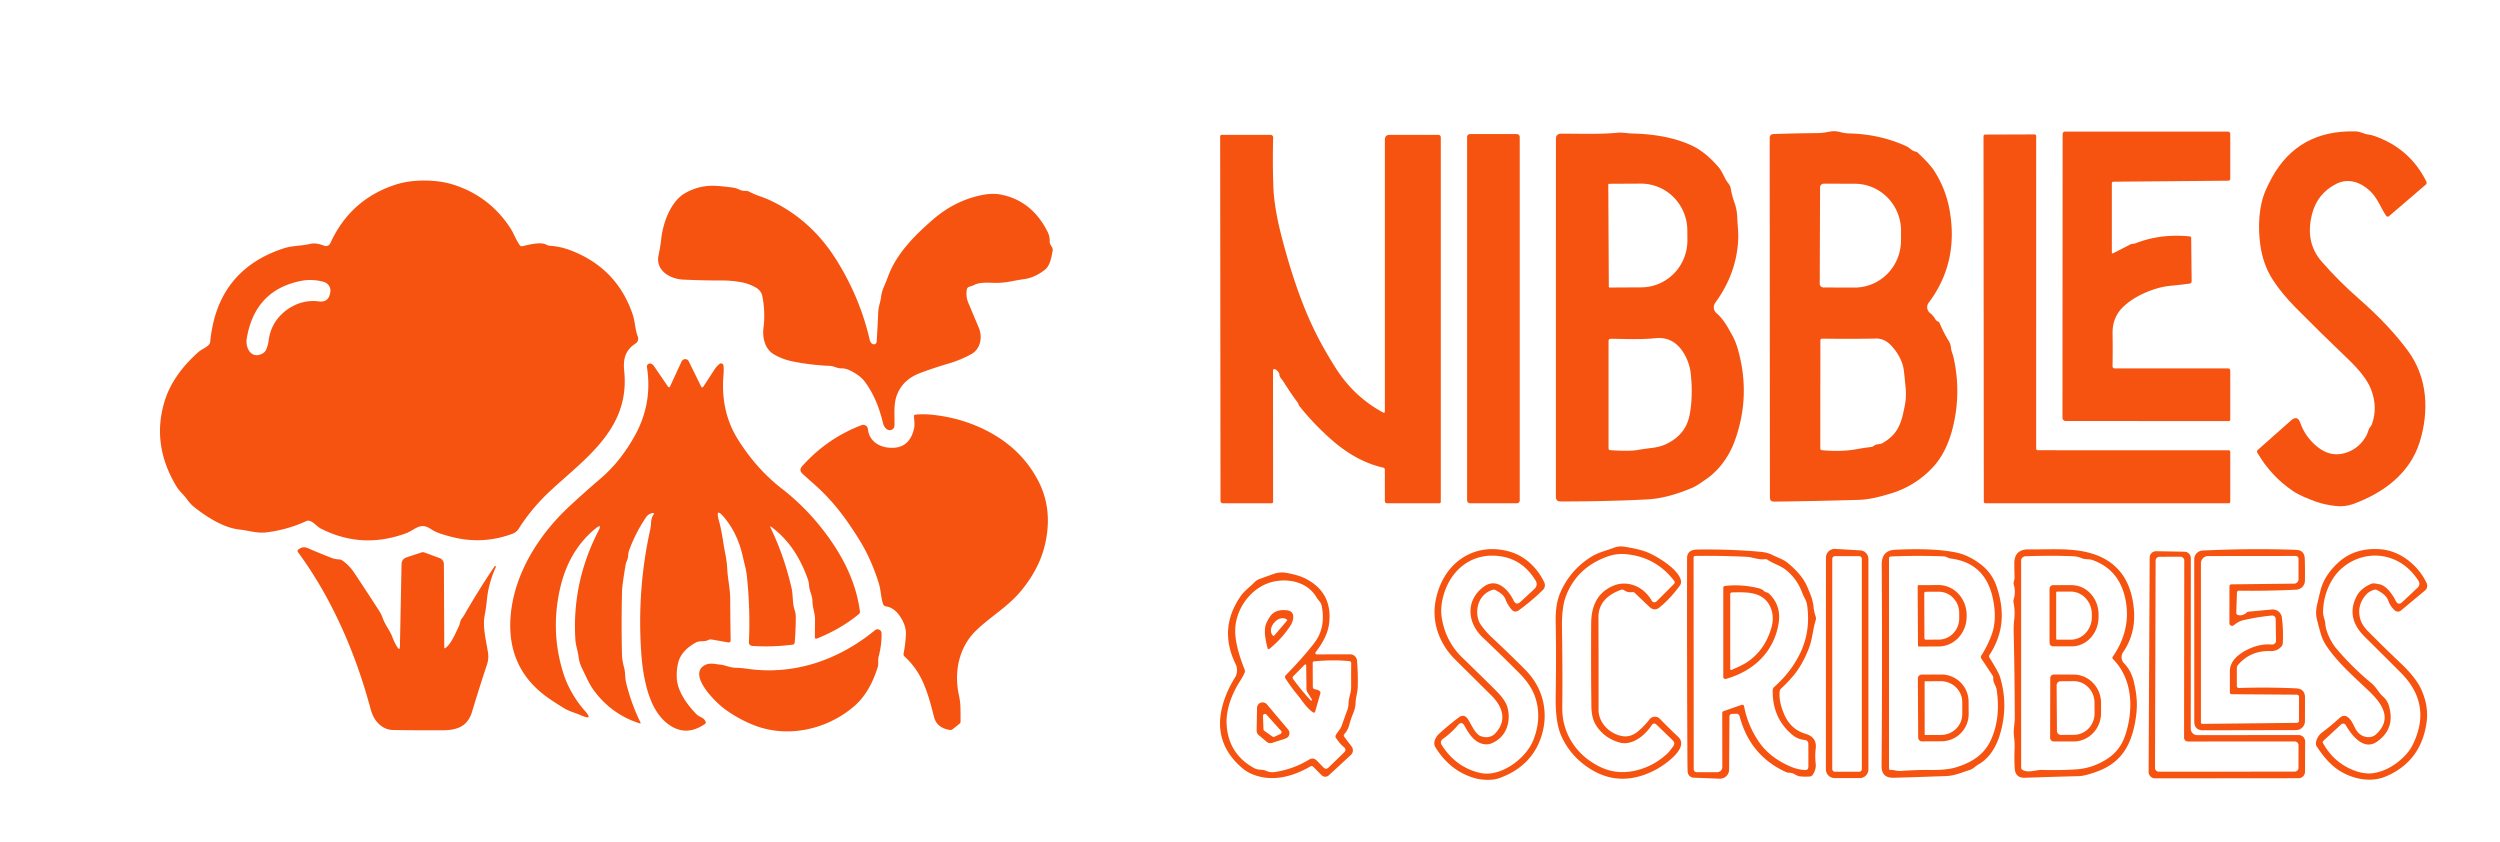 <?xml version="1.0" encoding="UTF-8" standalone="no"?>
<!DOCTYPE svg PUBLIC "-//W3C//DTD SVG 1.1//EN" "http://www.w3.org/Graphics/SVG/1.1/DTD/svg11.dtd">
<svg xmlns="http://www.w3.org/2000/svg" version="1.1" viewBox="0.00 0.00 760.00 256.00">
<path fill="#f5530f" d="
  M 589.04 97.70
  L 589.31 97.83
  Q 589.51 97.92 589.60 98.13
  Q 590.81 101.05 592.36 103.56
  Q 593.00 104.58 593.10 105.72
  C 593.20 106.86 593.67 107.67 593.90 108.75
  Q 596.14 118.89 593.90 128.94
  Q 592.04 137.28 587.57 142.07
  Q 582.18 147.85 574.54 150.10
  C 571.48 151.00 568.32 151.86 565.16 151.95
  Q 552.19 152.34 539.32 152.49
  Q 538.05 152.50 538.05 151.23
  L 537.99 42.00
  Q 537.99 40.79 539.20 40.75
  Q 546.14 40.51 552.34 40.47
  Q 554.14 40.45 556.04 40.05
  Q 557.75 39.69 559.41 40.15
  Q 560.80 40.53 562.25 40.57
  Q 571.49 40.78 579.59 44.48
  C 580.57 44.93 581.22 45.89 582.20 46.05
  Q 582.73 46.14 583.12 46.52
  C 584.92 48.32 586.71 49.92 588.08 52.07
  Q 591.53 57.45 592.67 63.84
  Q 595.53 79.78 586.31 92.05
  A 2.23 2.23 0.0 0 0 586.74 95.16
  Q 587.70 95.90 588.31 97.00
  Q 588.57 97.47 589.04 97.70
  Z
  M 553.30 56.97
  L 553.20 86.25
  A 1.14 1.14 0.0 0 0 554.33 87.39
  L 563.77 87.42
  A 14.30 14.08 -89.8 0 0 577.90 73.17
  L 577.92 70.21
  A 14.30 14.08 -89.8 0 0 563.89 55.86
  L 554.45 55.83
  A 1.14 1.14 0.0 0 0 553.30 56.97
  Z
  M 564.62 136.52
  Q 566.81 136.12 568.81 135.89
  Q 569.26 135.84 569.61 135.56
  C 570.53 134.82 571.38 135.23 572.32 134.69
  C 577.27 131.80 578.06 128.31 579.06 123.30
  Q 579.56 120.79 579.33 118.16
  Q 579.09 115.48 578.81 112.93
  Q 578.39 109.03 575.30 105.45
  Q 573.07 102.86 570.29 102.92
  Q 562.75 103.07 554.05 102.95
  Q 553.39 102.94 553.39 103.60
  L 553.37 136.28
  Q 553.37 136.82 553.91 136.87
  Q 559.83 137.41 564.62 136.52
  Z"
/>
<path fill="#f5530f" d="
  M 642.93 112.00
  L 677.25 112.00
  Q 678.00 112.00 678.00 112.75
  L 678.00 127.50
  Q 678.00 128.00 677.50 128.00
  L 627.99 127.99
  A 1.00 1.00 0.0 0 1 626.99 126.99
  L 627.04 40.73
  A 0.73 0.73 0.0 0 1 627.77 40.00
  L 677.25 40.00
  A 0.75 0.75 0.0 0 1 678.00 40.75
  L 678.00 54.34
  A 0.59 0.59 0.0 0 1 677.41 54.93
  L 642.50 55.24
  Q 642.00 55.24 642.00 55.75
  L 642.00 76.79
  A 0.25 0.25 0.0 0 0 642.36 77.01
  L 647.48 74.38
  Q 647.89 74.16 648.35 74.13
  Q 648.90 74.09 649.43 73.88
  Q 656.86 71.01 665.63 71.86
  Q 666.11 71.90 666.12 72.38
  L 666.26 85.41
  Q 666.27 86.14 665.55 86.23
  Q 662.80 86.59 659.99 86.86
  Q 657.24 87.13 654.64 88.02
  Q 648.76 90.02 645.23 93.51
  Q 643.44 95.29 642.69 97.75
  Q 642.18 99.43 642.22 101.47
  Q 642.30 106.51 642.21 111.26
  Q 642.19 112.00 642.93 112.00
  Z"
/>
<path fill="#f5530f" d="
  M 720.81 118.39
  Q 719.25 114.36 713.83 109.18
  Q 704.76 100.51 697.80 93.44
  Q 693.60 89.17 690.98 85.13
  Q 687.96 80.47 687.13 74.46
  C 686.38 68.98 686.62 62.62 688.84 57.68
  Q 689.70 55.75 690.64 54.04
  Q 698.65 39.43 716.17 39.95
  C 717.71 40.00 718.60 40.75 720.01 40.91
  Q 720.81 41.00 721.65 41.29
  Q 732.55 45.01 737.61 55.19
  Q 737.88 55.74 737.42 56.14
  L 726.32 65.66
  Q 725.74 66.16 725.32 65.51
  C 723.69 63.02 722.78 60.29 720.60 58.17
  C 717.78 55.44 713.95 54.00 710.21 55.90
  Q 704.47 58.81 702.86 65.08
  Q 700.67 73.61 705.75 79.47
  Q 710.90 85.41 717.15 90.87
  Q 726.29 98.86 732.06 106.72
  C 738.02 114.84 738.51 125.06 735.54 134.51
  C 732.61 143.86 724.54 149.91 715.32 153.23
  Q 712.75 154.15 709.97 153.81
  Q 706.43 153.39 704.06 152.51
  C 701.65 151.62 699.05 150.63 696.95 149.20
  Q 690.41 144.75 686.24 137.64
  Q 685.95 137.14 686.38 136.76
  L 696.47 127.82
  Q 698.42 126.09 699.28 128.54
  Q 700.80 132.84 704.44 135.81
  Q 708.43 139.07 712.96 137.71
  Q 717.20 136.43 719.43 132.34
  C 719.90 131.48 719.96 130.48 720.54 129.82
  Q 720.91 129.41 721.09 128.88
  Q 722.89 123.79 720.81 118.39
  Z"
/>
<path fill="#f5530f" d="
  M 521.46 92.01
  A 2.39 2.38 -51.9 0 0 521.85 95.24
  C 523.98 97.05 525.29 99.58 526.61 101.95
  Q 527.65 103.82 528.32 106.19
  Q 532.36 120.44 527.32 134.15
  C 525.58 138.89 522.46 143.08 518.69 145.65
  C 517.25 146.64 515.84 147.71 514.21 148.39
  Q 506.82 151.49 500.88 151.81
  Q 489.76 152.42 474.40 152.45
  Q 472.99 152.45 472.99 151.05
  L 473.00 42.27
  Q 473.00 40.62 474.65 40.63
  C 480.72 40.64 486.41 40.86 491.77 40.35
  C 493.22 40.21 494.81 40.56 496.30 40.59
  Q 507.07 40.85 514.40 44.29
  Q 518.43 46.19 522.40 50.77
  C 523.77 52.35 524.14 54.16 525.39 55.71
  Q 525.99 56.45 526.15 57.34
  Q 526.53 59.53 527.30 61.68
  Q 528.04 63.75 528.12 66.04
  C 528.19 68.25 528.51 70.39 528.42 72.62
  Q 528.00 83.03 521.46 92.01
  Z
  M 488.92 56.11
  L 489.08 87.17
  A 0.24 0.24 0.0 0 0 489.32 87.41
  L 498.94 87.36
  A 14.26 14.10 89.7 0 0 512.97 73.03
  L 512.95 70.01
  A 14.26 14.10 89.7 0 0 498.78 55.82
  L 489.16 55.87
  A 0.24 0.24 0.0 0 0 488.92 56.11
  Z
  M 514.04 114.03
  Q 513.77 111.09 512.54 108.60
  Q 509.36 102.16 503.24 102.81
  C 498.81 103.28 494.07 103.02 489.72 102.99
  Q 489.00 102.98 489.00 103.70
  L 489.00 136.26
  Q 489.00 136.82 489.56 136.86
  Q 495.31 137.23 497.70 136.82
  Q 500.10 136.41 501.90 136.21
  Q 504.56 135.91 506.38 135.06
  Q 512.02 132.43 513.41 127.10
  Q 514.16 124.20 514.27 120.05
  Q 514.35 117.36 514.04 114.03
  Z"
/>
<rect fill="#f5530f" x="446.00" y="40.76" width="16.00" height="112.24" rx="0.84"/>
<path fill="#f5530f" d="
  M 678.00 137.38
  L 678.00 152.50
  A 0.50 0.50 0.0 0 1 677.50 153.00
  L 603.58 153.00
  A 0.50 0.50 0.0 0 1 603.08 152.50
  L 602.99 41.41
  A 0.50 0.50 0.0 0 1 603.49 40.91
  L 618.50 40.86
  A 0.50 0.50 0.0 0 1 619.00 41.36
  L 618.99 136.37
  A 0.50 0.50 0.0 0 0 619.49 136.87
  L 677.50 136.88
  A 0.50 0.50 0.0 0 1 678.00 137.38
  Z"
/>
<path fill="#f5530f" d="
  M 421.00 125.03
  L 421.00 42.50
  Q 421.00 41.00 422.50 41.00
  L 437.25 41.00
  A 0.75 0.75 0.0 0 1 438.00 41.75
  L 438.00 152.50
  Q 438.00 153.00 437.50 153.00
  L 421.75 153.00
  Q 421.00 153.00 421.00 152.25
  L 420.99 142.79
  Q 420.99 142.28 420.49 142.16
  Q 412.60 140.38 405.30 134.12
  Q 399.73 129.34 395.04 123.47
  Q 394.84 123.22 394.75 122.91
  Q 394.66 122.59 394.46 122.32
  Q 392.24 119.36 390.14 115.97
  C 389.69 115.25 389.00 114.77 388.94 113.88
  A 1.32 1.29 28.4 0 0 388.76 113.30
  Q 388.36 112.59 387.68 112.28
  Q 386.99 111.97 386.99 112.72
  L 387.02 152.49
  Q 387.02 153.00 386.51 153.00
  L 371.77 153.00
  A 0.74 0.73 -0.0 0 1 371.03 152.27
  L 370.93 41.53
  Q 370.93 41.00 371.47 41.00
  L 386.26 41.00
  A 0.78 0.78 0.0 0 1 387.04 41.80
  Q 386.84 49.39 387.09 56.51
  Q 387.31 63.07 389.60 71.90
  Q 394.07 89.19 399.74 100.73
  Q 402.37 106.07 406.04 111.86
  Q 411.56 120.57 420.41 125.38
  Q 421.00 125.70 421.00 125.03
  Z"
/>
<path fill="#f5530f" d="
  M 158.86 74.83
  C 160.68 74.42 164.41 73.43 166.04 74.36
  Q 166.60 74.67 167.24 74.72
  Q 170.59 74.93 174.10 76.35
  Q 187.73 81.85 192.36 95.68
  C 193.10 97.91 193.05 100.18 193.89 102.32
  A 1.74 1.73 -27.6 0 1 193.23 104.41
  C 190.05 106.48 189.39 109.14 189.76 112.81
  C 191.51 129.95 178.64 138.81 167.65 148.89
  Q 161.75 154.29 157.68 160.74
  Q 157.00 161.81 155.77 162.27
  Q 148.43 165.01 140.76 163.91
  Q 137.83 163.49 134.13 162.30
  Q 132.31 161.72 130.82 160.73
  C 127.70 158.67 126.11 161.13 123.47 162.10
  Q 110.06 167.05 97.58 160.71
  C 96.34 160.08 95.36 158.64 94.03 158.32
  A 1.42 1.42 0.0 0 0 93.12 158.41
  Q 87.40 161.04 81.03 161.84
  C 78.18 162.20 75.71 161.30 72.86 160.99
  C 68.19 160.50 63.27 157.46 59.25 154.32
  Q 57.90 153.27 56.90 151.85
  C 55.92 150.45 54.59 149.42 53.72 147.99
  Q 45.98 135.28 50.03 122.01
  Q 52.46 114.04 60.25 107.08
  C 61.31 106.13 62.57 105.79 63.52 104.77
  Q 63.86 104.42 63.90 103.94
  Q 66.00 82.09 86.31 75.48
  C 88.93 74.63 91.57 74.80 94.21 74.16
  C 95.76 73.79 97.15 74.17 98.61 74.71
  A 1.42 1.41 -67.4 0 0 100.40 73.97
  Q 106.51 60.55 120.37 56.10
  Q 124.22 54.86 129.16 54.89
  Q 134.25 54.91 138.48 56.35
  Q 148.89 59.90 155.01 69.13
  C 156.17 70.88 156.78 72.80 157.97 74.49
  Q 158.30 74.96 158.86 74.83
  Z
  M 81.67 103.53
  Q 82.17 99.54 84.61 96.62
  C 87.58 93.05 92.24 90.99 96.90 91.63
  Q 100.00 92.05 100.43 88.71
  A 2.75 2.75 0.0 0 0 98.52 85.73
  C 96.37 85.07 93.78 84.94 91.58 85.38
  Q 77.43 88.17 75.00 102.99
  C 74.56 105.67 76.31 109.20 79.63 107.57
  Q 80.61 107.09 80.99 106.10
  Q 81.52 104.73 81.67 103.53
  Z"
/>
<path fill="#f5530f" d="
  M 265.17 104.53
  A 0.86 0.85 -70.8 0 0 266.51 103.88
  Q 266.80 99.22 266.98 94.84
  C 267.04 93.22 267.66 91.87 267.85 90.27
  Q 268.02 88.74 268.73 87.13
  Q 269.43 85.52 270.04 83.88
  C 272.54 77.11 278.11 71.50 283.69 66.68
  Q 290.54 60.76 299.04 59.20
  Q 301.99 58.66 304.67 59.24
  Q 313.76 61.19 318.44 70.41
  Q 319.17 71.84 319.11 73.43
  Q 319.10 73.93 319.35 74.37
  L 319.81 75.18
  Q 320.11 75.70 320.00 76.29
  C 319.62 78.23 319.24 80.80 317.54 82.10
  Q 314.58 84.35 311.57 84.81
  Q 309.48 85.12 307.52 85.51
  Q 305.35 85.94 303.33 85.99
  C 301.25 86.04 298.18 85.62 296.31 86.55
  Q 295.52 86.94 294.70 87.16
  Q 294.05 87.33 293.93 87.99
  Q 293.54 90.10 294.36 92.03
  Q 296.03 96.01 297.57 99.66
  C 298.72 102.40 298.15 106.09 295.25 107.67
  Q 291.85 109.52 288.14 110.59
  Q 283.95 111.81 279.72 113.40
  Q 274.37 115.40 272.61 120.23
  C 271.60 123.01 272.00 126.37 271.93 129.37
  A 1.45 1.45 0.0 0 1 269.61 130.49
  Q 268.72 129.83 268.45 128.69
  Q 266.66 121.06 262.93 116.07
  Q 261.43 114.07 258.32 112.58
  Q 257.04 111.96 255.65 111.97
  C 254.35 111.97 253.56 111.27 252.20 111.22
  Q 247.17 111.04 241.53 109.99
  Q 237.93 109.32 235.25 107.71
  C 232.48 106.04 231.72 102.64 232.11 99.55
  Q 232.70 94.90 231.75 90.04
  Q 231.42 88.36 229.79 87.42
  Q 227.55 86.14 224.93 85.72
  Q 222.16 85.27 219.76 85.27
  Q 213.75 85.28 207.68 85.00
  C 203.77 84.82 199.17 82.27 200.21 77.54
  Q 200.75 75.05 201.01 72.66
  C 201.53 67.78 203.89 61.21 208.26 58.72
  Q 212.14 56.51 216.52 56.47
  Q 218.38 56.46 222.60 57.00
  Q 223.77 57.15 224.78 57.65
  Q 225.67 58.08 226.70 58.03
  Q 227.23 58.01 227.70 58.25
  Q 229.43 59.13 231.29 59.77
  Q 233.04 60.37 234.86 61.26
  Q 246.73 67.08 254.13 78.80
  Q 261.43 90.38 264.41 103.39
  Q 264.58 104.13 265.17 104.53
  Z"
/>
<path fill="#f5530f" d="
  M 180.98 160.72
  Q 172.77 167.45 170.18 179.25
  Q 167.31 192.33 171.31 204.83
  Q 172.28 207.87 174.02 210.85
  Q 175.74 213.80 177.77 216.06
  Q 180.54 219.15 176.73 217.50
  C 174.94 216.72 173.15 216.31 171.45 215.28
  Q 169.03 213.82 166.85 212.31
  Q 153.85 203.28 155.25 187.07
  C 156.36 174.30 163.83 162.54 173.12 153.90
  Q 177.79 149.56 182.53 145.52
  Q 188.49 140.44 192.86 132.68
  Q 198.44 122.78 196.67 111.58
  A 0.94 0.94 0.0 0 1 197.96 110.57
  Q 198.44 110.78 198.76 111.23
  Q 201.06 114.57 203.00 117.44
  Q 203.42 118.07 203.74 117.38
  Q 205.23 114.16 207.15 110.01
  Q 207.33 109.63 207.65 109.39
  A 1.17 1.16 59.1 0 1 209.37 109.83
  L 213.09 117.39
  Q 213.45 118.12 213.89 117.43
  Q 215.59 114.82 217.23 112.30
  Q 217.86 111.33 218.74 110.63
  A 0.75 0.75 0.0 0 1 219.95 111.16
  Q 220.07 112.50 219.95 113.86
  Q 218.95 125.14 224.46 133.80
  Q 230.10 142.67 237.52 148.42
  Q 246.71 155.56 253.21 165.27
  Q 260.07 175.50 261.42 185.89
  Q 261.48 186.35 261.12 186.66
  Q 255.76 191.11 248.43 194.09
  Q 247.71 194.38 247.72 193.61
  Q 247.75 191.00 247.77 188.39
  C 247.79 186.37 247.00 184.78 246.99 182.83
  C 246.99 180.98 246.07 179.80 245.96 177.97
  Q 245.90 176.97 245.56 176.02
  C 243.28 169.63 239.96 164.31 234.57 160.23
  Q 233.89 159.72 234.26 160.48
  Q 238.38 168.93 240.64 178.82
  C 241.13 180.98 240.85 183.23 241.52 185.31
  Q 241.94 186.59 241.92 187.82
  Q 241.89 191.85 241.59 195.31
  Q 241.54 195.90 240.95 195.98
  Q 234.66 196.77 228.65 196.36
  A 1.06 1.05 3.6 0 1 227.67 195.26
  Q 228.12 185.54 227.09 175.49
  Q 226.91 173.74 226.52 172.15
  Q 226.12 170.52 225.72 168.79
  Q 224.15 162.08 220.19 157.34
  Q 217.37 153.97 218.53 158.21
  Q 219.28 160.96 219.76 164.15
  Q 220.12 166.52 220.53 168.57
  Q 220.97 170.78 221.08 172.94
  C 221.24 176.02 221.96 178.95 221.98 182.03
  Q 222.01 188.24 222.12 194.70
  A 0.60 0.59 -85.3 0 1 221.42 195.30
  L 216.34 194.41
  Q 215.81 194.32 215.33 194.56
  C 213.97 195.25 212.81 194.60 211.38 195.41
  Q 206.97 197.91 206.12 201.66
  Q 205.62 203.85 205.75 206.24
  C 205.97 210.26 209.02 214.36 211.71 217.11
  C 212.64 218.07 213.90 217.99 214.51 219.38
  Q 214.69 219.80 214.32 220.06
  Q 208.39 224.22 202.90 219.96
  C 198.70 216.70 196.91 211.13 195.89 205.98
  Q 195.23 202.63 194.94 198.49
  Q 193.61 179.14 197.71 160.81
  C 198.04 159.36 197.72 157.85 198.59 156.58
  Q 199.13 155.78 198.19 156.00
  Q 197.08 156.27 196.42 157.23
  Q 193.36 161.70 191.35 167.03
  Q 190.98 168.00 190.96 168.99
  C 190.95 169.95 190.35 170.73 190.18 171.70
  Q 189.14 177.89 189.10 179.68
  Q 188.86 188.81 189.07 198.79
  Q 189.12 200.76 189.67 202.71
  C 190.15 204.37 189.94 205.98 190.37 207.70
  Q 191.91 213.89 194.67 219.57
  Q 194.90 220.04 194.40 219.88
  Q 186.02 217.22 180.64 210.03
  C 179.03 207.88 178.13 205.57 176.96 203.21
  Q 176.10 201.49 175.89 199.66
  C 175.68 197.88 175.04 196.31 174.92 194.49
  Q 173.82 177.15 181.89 161.46
  Q 183.21 158.89 180.98 160.72
  Z"
/>
<path fill="#f5530f" d="
  M 261.44 164.44
  Q 259.50 161.27 257.32 158.19
  Q 252.80 151.79 247.03 146.77
  Q 245.48 145.42 243.96 144.01
  Q 242.78 142.93 243.85 141.73
  Q 251.44 133.23 261.94 129.24
  A 1.41 1.41 0.0 0 1 263.84 130.43
  C 264.17 133.79 266.83 135.81 270.26 136.10
  Q 276.41 136.62 277.86 130.32
  C 278.16 129.03 277.90 127.87 277.85 126.58
  Q 277.83 126.09 278.32 126.04
  Q 280.75 125.83 283.09 126.06
  Q 289.86 126.72 295.83 129.07
  Q 309.45 134.44 315.56 146.05
  Q 320.13 154.74 317.72 165.36
  Q 316.03 172.83 310.36 179.67
  C 306.40 184.46 301.05 187.48 296.69 191.72
  C 291.59 196.68 289.94 204.10 291.51 211.35
  Q 291.94 213.29 291.98 215.21
  Q 292.02 217.32 292.01 219.40
  A 0.77 0.74 -19.8 0 1 291.72 219.99
  L 289.66 221.64
  Q 289.23 221.99 288.68 221.90
  Q 284.81 221.26 283.96 218.00
  C 282.14 210.96 280.55 204.63 275.02 199.62
  Q 274.58 199.22 274.70 198.63
  Q 275.27 195.75 275.39 192.79
  Q 275.49 190.02 273.41 187.09
  Q 271.68 184.67 269.34 184.35
  A 1.07 1.07 0.0 0 1 268.47 183.63
  C 267.76 181.61 267.83 179.48 267.15 177.30
  Q 264.91 170.12 261.44 164.44
  Z"
/>
<path fill="#f5530f" d="
  M 492.85 179.29
  C 489.03 180.61 485.92 183.22 485.93 187.54
  Q 485.99 201.90 485.96 215.81
  C 485.96 219.85 489.53 223.28 493.38 223.81
  Q 495.83 224.15 498.06 222.25
  Q 499.92 220.67 501.47 218.67
  A 2.06 2.06 0.0 0 1 504.56 218.49
  Q 507.40 221.39 510.17 224.01
  C 513.75 227.39 505.82 232.69 503.27 234.03
  Q 492.61 239.61 483.31 233.67
  Q 477.30 229.83 474.56 223.53
  Q 472.80 219.47 472.93 211.56
  Q 473.13 199.45 472.93 188.85
  Q 472.83 183.77 474.23 180.43
  Q 477.14 173.47 483.58 169.36
  C 485.86 167.91 488.31 167.40 490.79 166.46
  Q 492.17 165.95 493.75 166.19
  Q 498.65 166.97 501.00 167.98
  C 504.04 169.29 510.51 173.21 511.03 176.65
  Q 511.13 177.37 510.70 177.97
  Q 507.91 181.85 504.54 184.62
  Q 502.94 185.93 501.44 184.50
  L 496.95 180.23
  Q 496.66 179.94 496.25 180.00
  Q 494.83 180.22 493.70 179.41
  A 0.95 0.92 52.3 0 0 492.85 179.29
  Z
  M 508.63 226.93
  Q 509.39 225.93 508.49 225.05
  L 503.65 220.36
  Q 502.74 219.48 502.05 220.54
  C 500.09 223.54 496.20 226.77 492.40 225.73
  Q 487.74 224.46 485.21 220.50
  Q 483.83 218.35 483.78 214.74
  Q 483.64 202.87 483.72 189.45
  Q 483.77 182.45 488.19 179.32
  Q 491.79 176.78 495.58 177.62
  Q 499.74 178.55 502.17 182.66
  A 0.90 0.89 -37.5 0 0 503.57 182.84
  L 508.87 177.55
  Q 509.34 177.08 508.93 176.55
  Q 503.23 169.17 494.01 168.45
  Q 491.34 168.25 488.77 169.15
  Q 479.50 172.41 476.09 181.08
  Q 474.73 184.54 474.84 191.01
  Q 475.05 203.77 474.93 215.18
  C 474.85 223.17 479.48 229.91 486.72 233.27
  Q 491.56 235.51 497.05 234.29
  Q 502.52 233.08 506.85 229.11
  Q 507.33 228.67 508.63 226.93
  Z"
/>
<path fill="#f5530f" d="
  M 135.28 197.08
  C 137.08 195.99 138.48 192.46 139.44 190.51
  C 139.85 189.68 139.88 188.61 140.43 187.96
  Q 140.81 187.51 141.10 187.01
  Q 145.55 179.26 150.36 172.15
  Q 150.44 172.04 150.55 172.10
  L 150.79 172.24
  Q 150.80 172.24 150.80 172.25
  Q 148.50 177.25 148.00 182.47
  Q 147.79 184.74 147.36 186.94
  C 146.66 190.56 147.74 194.56 148.33 198.23
  Q 148.65 200.21 148.03 202.08
  Q 145.77 208.83 143.54 216.27
  C 142.18 220.79 139.09 221.98 134.59 222.00
  Q 126.95 222.04 119.52 221.92
  Q 116.72 221.88 114.67 219.54
  Q 113.31 217.99 112.59 215.29
  C 108.08 198.46 100.85 181.81 90.58 167.84
  Q 90.27 167.43 90.67 167.09
  Q 92.03 165.95 93.55 166.62
  Q 97.39 168.30 101.00 169.68
  Q 101.86 170.01 103.11 170.06
  Q 103.62 170.08 104.03 170.37
  Q 106.16 171.83 107.66 174.09
  Q 111.58 179.96 115.25 185.67
  Q 115.96 186.78 116.43 188.10
  C 117.17 190.12 118.55 191.68 119.29 193.69
  Q 119.87 195.27 120.74 196.66
  Q 121.56 197.97 121.58 196.43
  L 122.07 171.44
  A 2.13 2.12 81.5 0 1 123.53 169.46
  L 128.16 167.94
  Q 128.59 167.79 129.01 167.95
  L 133.66 169.66
  A 1.97 1.96 10.3 0 1 134.94 171.50
  L 135.06 196.96
  A 0.15 0.14 -15.7 0 0 135.28 197.08
  Z"
/>
<path fill="#f5530f" d="
  M 453.79 179.30
  C 449.66 180.56 448.27 185.01 449.51 188.66
  C 450.02 190.16 452.28 192.62 453.48 193.74
  Q 458.53 198.44 463.55 203.48
  Q 467.91 207.85 469.12 213.38
  Q 470.29 218.76 468.48 224.13
  Q 465.45 233.14 455.62 236.61
  C 453.64 237.31 450.46 237.15 448.42 236.58
  Q 440.85 234.46 436.34 227.12
  C 435.51 225.75 436.48 223.99 437.50 223.05
  Q 440.22 220.55 443.47 218.10
  Q 445.04 216.92 446.17 218.52
  C 447.20 219.98 448.34 223.03 450.03 223.74
  C 451.64 224.41 453.43 224.20 454.65 222.86
  C 458.28 218.86 456.68 214.69 453.37 211.41
  Q 447.78 205.86 442.48 200.61
  Q 439.56 197.72 437.94 194.25
  Q 434.49 186.81 437.51 178.72
  C 440.91 169.62 449.56 164.97 459.01 167.72
  C 463.67 169.08 467.35 172.63 469.45 177.03
  A 2.01 2.00 -35.5 0 1 469.06 179.32
  Q 465.75 182.60 461.72 185.52
  Q 460.46 186.43 459.46 185.24
  Q 458.31 183.86 457.66 182.18
  C 457.13 180.80 455.89 180.11 454.69 179.41
  Q 454.26 179.16 453.79 179.30
  Z
  M 450.20 225.99
  C 447.81 225.14 446.40 222.78 445.20 220.63
  Q 444.34 219.10 443.21 220.44
  Q 441.17 222.84 438.76 224.53
  Q 437.56 225.36 438.35 226.59
  Q 442.59 233.21 449.82 234.94
  C 456.19 236.46 463.86 230.58 466.07 225.13
  Q 468.73 218.57 466.85 212.40
  Q 465.64 208.43 461.94 204.71
  Q 456.14 198.87 450.79 193.83
  C 446.00 189.31 445.45 182.50 451.06 178.36
  C 454.87 175.56 458.41 179.01 460.13 182.54
  Q 460.92 184.18 462.25 182.94
  L 466.40 179.10
  Q 467.70 177.89 466.76 176.38
  Q 463.11 170.47 456.95 169.25
  C 448.03 167.49 440.94 172.87 438.72 181.39
  Q 437.82 184.85 438.29 187.79
  Q 439.45 195.00 444.57 199.95
  Q 450.00 205.19 454.95 210.13
  Q 457.79 212.97 458.35 215.34
  C 459.35 219.66 457.82 224.14 453.50 225.95
  Q 451.95 226.60 450.20 225.99
  Z"
/>
<path fill="#f5530f" d="
  M 525.75 217.89
  L 525.65 233.97
  A 2.77 2.76 -88.7 0 1 522.78 236.72
  L 514.89 236.42
  A 1.93 1.92 0.3 0 1 513.04 234.55
  Q 513.00 233.36 512.99 232.36
  Q 512.82 204.05 512.87 169.63
  C 512.88 167.88 514.14 167.08 515.82 167.06
  Q 526.40 166.93 535.37 167.77
  Q 537.36 167.95 538.94 168.77
  C 540.44 169.54 542.11 170.02 543.42 171.09
  Q 547.61 174.54 549.17 177.88
  Q 549.87 179.38 550.51 181.08
  Q 551.14 182.77 551.32 184.48
  Q 551.47 186.00 551.95 187.39
  Q 552.15 187.99 551.96 188.59
  C 551.09 191.38 550.98 194.26 549.92 197.02
  Q 547.95 202.11 545.19 205.40
  Q 543.47 207.45 541.47 209.31
  Q 541.05 209.70 541.01 210.26
  Q 540.75 213.38 542.40 217.17
  Q 544.39 221.74 548.86 223.07
  Q 552.40 224.12 551.98 227.56
  Q 551.70 229.80 551.97 232.13
  Q 552.17 233.90 551.06 235.55
  A 1.11 1.11 0.0 0 1 550.21 236.05
  Q 548.75 236.17 547.27 236.02
  C 545.93 235.89 545.42 234.93 544.03 234.92
  Q 543.39 234.92 542.71 234.60
  Q 531.99 229.61 528.85 217.77
  Q 528.63 216.96 527.80 216.98
  L 526.60 217.02
  Q 525.76 217.05 525.75 217.89
  Z
  M 524.03 216.17
  L 529.48 214.27
  A 0.55 0.55 0.0 0 1 530.20 214.69
  Q 531.28 220.49 534.72 225.54
  C 537.09 229.02 540.58 231.45 544.39 233.07
  Q 546.40 233.93 548.65 234.09
  Q 549.75 234.16 549.75 233.06
  L 549.74 226.21
  Q 549.74 225.07 548.61 224.95
  Q 546.48 224.73 544.94 223.45
  Q 538.78 218.35 538.90 209.88
  A 1.48 1.46 -20.7 0 1 539.39 208.81
  Q 544.64 204.17 547.42 198.21
  Q 550.42 191.77 549.39 184.10
  Q 549.24 182.99 548.70 181.98
  Q 548.20 181.05 547.80 180.01
  Q 546.23 175.90 542.95 173.28
  C 541.23 171.91 539.15 171.39 537.35 170.18
  A 1.23 1.20 57.5 0 0 536.55 169.99
  C 534.50 170.26 532.87 169.35 530.88 169.26
  Q 522.86 168.89 515.39 169.00
  Q 514.84 169.01 514.85 169.55
  L 514.89 233.69
  Q 514.89 234.75 515.94 234.75
  L 522.04 234.74
  A 1.54 1.53 0.0 0 0 523.58 233.21
  L 523.56 216.83
  Q 523.56 216.34 524.03 216.17
  Z"
/>
<path fill="#f5530f" d="
  M 568.00 169.95
  L 568.00 233.89
  A 2.65 2.65 0.0 0 1 565.34 236.54
  L 557.71 236.53
  A 2.65 2.65 0.0 0 1 555.07 233.88
  L 555.09 169.52
  A 2.65 2.65 0.0 0 1 557.89 166.87
  L 565.50 167.31
  A 2.65 2.65 0.0 0 1 568.00 169.95
  Z
  M 566.00 169.90
  A 0.83 0.83 0.0 0 0 565.17 169.07
  L 557.83 169.07
  A 0.83 0.83 0.0 0 0 557.00 169.90
  L 557.00 233.78
  A 0.83 0.83 0.0 0 0 557.83 234.61
  L 565.17 234.61
  A 0.83 0.83 0.0 0 0 566.00 233.78
  L 566.00 169.90
  Z"
/>
<path fill="#f5530f" d="
  M 604.80 199.93
  Q 607.57 204.35 607.99 205.74
  Q 610.70 214.60 607.87 223.64
  C 606.74 227.25 604.67 230.55 601.51 232.35
  C 600.54 232.90 599.89 233.72 598.83 234.05
  C 596.45 234.81 594.22 235.82 591.67 235.92
  Q 583.50 236.22 575.66 236.44
  Q 571.97 236.54 572.00 232.86
  Q 572.25 201.40 572.04 171.66
  Q 572.01 167.33 576.08 167.13
  Q 587.68 166.56 594.50 167.93
  Q 598.42 168.72 602.10 171.53
  Q 605.52 174.14 606.90 178.11
  Q 609.55 185.72 607.92 192.11
  Q 606.99 195.79 604.81 199.08
  Q 604.54 199.50 604.80 199.93
  Z
  M 602.34 199.26
  Q 604.28 196.23 605.50 192.85
  Q 607.15 188.28 605.85 182.02
  Q 603.60 171.12 592.99 169.79
  C 592.20 169.69 591.71 169.17 590.93 169.14
  Q 583.07 168.82 574.84 169.17
  Q 574.26 169.20 574.26 169.78
  L 574.26 233.50
  Q 574.26 234.10 574.86 234.08
  C 575.91 234.05 576.76 234.46 577.91 234.37
  Q 582.60 234.02 586.72 234.07
  Q 591.78 234.13 594.52 233.30
  C 599.43 231.82 603.30 229.40 605.37 224.66
  Q 608.21 218.18 607.01 209.80
  C 606.81 208.35 605.87 207.66 605.96 206.15
  A 1.35 1.31 30.7 0 0 605.75 205.37
  L 602.34 200.22
  Q 602.03 199.74 602.34 199.26
  Z"
/>
<path fill="#f5530f" d="
  M 645.43 198.26
  A 2.68 2.67 -50.0 0 0 645.72 201.65
  Q 647.89 203.86 648.72 207.37
  Q 649.41 210.32 649.57 212.84
  Q 649.77 216.11 648.96 220.14
  C 647.55 227.19 644.45 232.12 637.16 234.68
  C 635.61 235.23 633.51 235.91 631.89 235.95
  Q 623.68 236.16 615.59 236.44
  Q 612.67 236.54 612.48 233.62
  Q 612.30 230.78 612.43 227.80
  Q 612.51 225.84 612.24 223.69
  C 612.01 221.87 612.50 220.00 612.49 218.11
  Q 612.45 204.35 612.16 192.26
  Q 612.11 190.25 612.35 188.06
  Q 612.61 185.63 612.11 183.17
  Q 612.01 182.69 612.16 182.22
  C 612.61 180.77 612.63 179.16 612.18 177.71
  C 611.98 177.09 612.45 176.28 612.43 175.51
  Q 612.35 173.25 612.35 171.23
  Q 612.37 166.95 616.75 167.01
  C 622.40 167.09 628.30 166.60 633.64 167.70
  Q 646.92 170.43 648.60 184.24
  Q 649.08 188.22 648.35 191.53
  Q 647.56 195.16 645.43 198.26
  Z
  M 642.30 199.60
  Q 645.86 194.48 646.48 188.79
  Q 646.75 186.33 646.37 183.59
  Q 644.93 173.43 636.20 170.28
  C 634.96 169.83 634.06 170.20 632.90 169.70
  Q 631.57 169.14 630.00 169.08
  Q 623.12 168.83 615.71 169.11
  A 1.35 1.34 88.9 0 0 614.42 170.46
  L 614.43 233.29
  Q 614.43 233.86 614.94 234.11
  C 616.72 235.04 618.87 234.01 620.86 234.06
  C 624.27 234.16 627.86 234.11 631.16 233.89
  Q 636.38 233.54 640.89 230.49
  Q 644.57 228.00 646.06 223.57
  C 648.65 215.83 648.39 206.44 642.38 200.41
  Q 642.00 200.04 642.30 199.60
  Z"
/>
<path fill="#f5530f" d="
  M 679.99 208.44
  Q 679.99 209.17 680.71 209.15
  Q 689.62 208.86 698.06 209.27
  Q 700.73 209.41 700.72 212.08
  L 700.70 219.26
  A 2.71 2.70 0.1 0 1 697.99 221.95
  L 669.79 222.01
  Q 667.06 222.02 667.06 219.29
  L 667.05 170.03
  A 2.68 2.67 -1.3 0 1 669.60 167.36
  Q 684.44 166.67 697.99 167.15
  Q 700.57 167.24 700.65 169.89
  Q 700.75 173.24 700.69 176.58
  A 2.73 2.73 0.0 0 1 698.09 179.26
  Q 689.16 179.69 680.69 179.57
  Q 680.05 179.56 680.03 180.20
  L 679.83 186.30
  A 0.67 0.66 8.0 0 0 680.34 186.97
  Q 681.78 187.32 682.92 186.27
  A 1.32 1.26 19.8 0 1 683.69 185.93
  L 690.66 185.29
  A 2.81 2.80 83.7 0 1 693.69 187.72
  Q 694.18 191.50 693.97 195.51
  Q 693.95 196.05 693.61 196.46
  Q 692.36 197.98 690.25 197.92
  Q 684.05 197.74 680.32 202.20
  Q 680.00 202.59 680.00 203.09
  L 679.99 208.44
  Z
  M 678.42 177.64
  L 697.42 177.43
  A 1.35 1.35 0.0 0 0 698.75 176.08
  L 698.75 170.00
  Q 698.75 169.01 697.75 169.01
  L 671.27 169.04
  A 2.20 2.19 -0.1 0 0 669.08 171.23
  L 669.08 219.57
  Q 669.08 220.06 669.57 220.06
  L 698.20 219.75
  Q 698.89 219.74 698.89 219.05
  L 698.91 211.92
  Q 698.91 211.18 698.17 211.18
  L 678.43 211.04
  A 0.56 0.56 0.0 0 1 677.87 210.48
  Q 677.90 207.49 677.88 204.04
  C 677.86 200.90 680.64 198.74 683.24 197.47
  Q 687.06 195.61 690.63 195.94
  A 1.17 1.17 0.0 0 0 691.91 194.76
  L 691.81 188.33
  Q 691.79 187.01 690.47 187.14
  Q 686.35 187.55 682.03 188.52
  Q 680.46 188.88 679.09 190.06
  A 0.82 0.81 -20.5 0 1 677.74 189.45
  L 677.75 178.33
  Q 677.75 177.65 678.42 177.64
  Z"
/>
<path fill="#f5530f" d="
  M 721.85 179.27
  Q 720.26 179.71 719.37 180.70
  Q 716.50 183.89 717.43 187.85
  Q 717.92 189.93 719.86 191.89
  Q 724.90 196.97 729.83 201.64
  Q 734.42 205.99 736.04 209.54
  Q 738.41 214.76 737.66 219.78
  Q 735.91 231.59 725.19 236.08
  C 720.19 238.18 714.01 236.54 709.96 233.42
  Q 707.00 231.14 704.26 226.86
  Q 703.98 226.42 704.04 225.91
  Q 704.27 223.91 705.95 222.65
  Q 708.63 220.64 711.24 218.26
  Q 712.69 216.94 714.09 218.32
  C 715.55 219.76 715.71 221.66 717.16 222.98
  C 718.55 224.25 720.89 224.57 722.34 223.22
  C 727.53 218.40 723.97 213.70 720.05 209.97
  C 715.65 205.79 710.75 201.52 707.40 196.60
  Q 706.12 194.72 705.55 192.76
  Q 704.90 190.52 704.34 188.29
  Q 703.85 186.35 704.36 184.01
  Q 704.88 181.66 705.46 179.40
  Q 706.61 174.92 710.82 171.04
  Q 715.88 166.38 723.69 166.98
  C 729.70 167.45 735.15 171.85 737.70 177.26
  A 1.89 1.88 57.6 0 1 737.20 179.51
  L 729.87 185.61
  A 1.40 1.40 0.0 0 1 728.05 185.59
  Q 726.69 184.39 726.07 182.69
  C 725.48 181.04 724.07 180.15 722.60 179.36
  A 1.00 0.98 51.2 0 0 721.85 179.27
  Z
  M 722.59 225.48
  C 718.48 228.33 714.82 223.40 713.11 220.43
  A 0.90 0.90 0.0 0 0 711.72 220.22
  L 706.34 225.17
  Q 705.97 225.52 706.22 225.96
  Q 709.31 231.50 714.89 233.91
  Q 718.70 235.56 721.84 234.98
  Q 725.41 234.32 728.54 231.98
  Q 732.00 229.39 733.45 226.44
  Q 739.50 214.19 729.88 204.53
  Q 724.36 199.00 718.90 193.60
  Q 712.93 187.70 716.52 181.07
  Q 717.65 178.97 720.68 177.55
  C 721.58 177.12 722.30 177.48 723.19 177.59
  C 725.39 177.87 727.41 180.83 728.28 182.62
  Q 729.06 184.20 730.34 183.00
  L 734.87 178.73
  Q 735.96 177.70 735.14 176.45
  Q 731.34 170.66 725.24 169.26
  C 719.03 167.84 712.36 170.72 709.04 176.18
  Q 706.33 180.64 706.21 185.99
  C 706.18 187.40 706.84 188.43 706.91 189.78
  C 707.03 191.94 708.73 195.37 710.14 197.03
  Q 715.15 202.95 720.89 207.66
  C 722.35 208.86 723.07 210.53 724.46 211.78
  Q 725.78 212.95 726.26 214.66
  Q 728.22 221.58 722.59 225.48
  Z"
/>
<path fill="#f5530f" d="
  M 667.95 223.48
  L 698.80 223.46
  A 1.96 1.96 0.0 0 1 700.76 225.43
  L 700.72 234.63
  A 1.96 1.96 0.0 0 1 698.76 236.58
  L 655.14 236.62
  A 1.96 1.96 0.0 0 1 653.18 234.65
  L 653.50 169.52
  A 1.96 1.96 0.0 0 1 655.50 167.57
  L 664.09 167.72
  A 1.96 1.96 0.0 0 1 666.01 169.68
  L 665.99 221.52
  A 1.96 1.96 0.0 0 0 667.95 223.48
  Z
  M 665.12 225.42
  A 1.16 1.16 0.0 0 1 663.96 224.26
  L 664.02 170.41
  A 1.16 1.16 0.0 0 0 662.86 169.25
  L 656.47 169.26
  A 1.16 1.16 0.0 0 0 655.31 170.42
  L 655.12 233.43
  A 1.16 1.16 0.0 0 0 656.28 234.59
  L 697.58 234.57
  A 1.16 1.16 0.0 0 0 698.74 233.41
  L 698.75 226.56
  A 1.16 1.16 0.0 0 0 697.59 225.40
  L 665.12 225.42
  Z"
/>
<path fill="#f5530f" d="
  M 399.96 198.25
  A 0.43 0.42 18.6 0 0 400.30 198.93
  L 410.46 198.92
  A 2.09 2.09 0.0 0 1 412.54 200.85
  Q 412.87 204.95 412.75 208.89
  C 412.70 210.54 412.16 211.93 412.11 213.53
  Q 412.04 215.25 411.44 216.67
  Q 410.66 218.50 410.14 220.50
  Q 409.75 221.98 408.72 223.11
  Q 408.32 223.55 408.68 224.02
  L 410.89 226.95
  A 1.91 1.90 50.1 0 1 410.67 229.50
  L 403.94 235.71
  A 1.55 1.54 -43.8 0 1 401.79 235.67
  L 399.21 233.08
  A 0.68 0.66 52.0 0 0 398.40 232.97
  C 393.32 235.91 387.65 237.53 382.14 235.87
  Q 379.49 235.07 377.70 233.55
  Q 367.57 224.95 372.51 211.85
  Q 373.68 208.74 375.57 205.77
  C 376.16 204.84 376.19 203.00 375.70 202.02
  Q 370.28 191.13 377.19 181.19
  C 378.31 179.58 379.92 178.50 381.25 177.11
  Q 381.98 176.36 382.92 176.01
  Q 385.09 175.22 387.26 174.45
  Q 389.02 173.83 390.83 174.12
  Q 394.66 174.75 396.97 175.95
  Q 405.10 180.16 404.07 189.38
  C 403.70 192.71 401.96 195.68 399.96 198.25
  Z
  M 399.08 216.50
  C 397.11 215.11 396.10 213.28 394.62 211.48
  Q 392.53 208.94 390.81 206.29
  Q 390.44 205.72 390.91 205.23
  Q 396.14 199.89 399.51 195.52
  Q 403.10 190.87 401.81 184.24
  C 401.58 183.03 400.79 182.55 400.21 181.58
  C 397.66 177.22 392.37 175.82 387.56 176.73
  C 380.60 178.04 375.51 184.96 375.50 191.77
  Q 375.49 196.35 378.36 203.53
  Q 378.58 204.10 378.31 204.65
  Q 377.69 205.92 376.91 207.14
  C 374.43 211.04 372.54 215.96 372.92 220.65
  Q 373.61 229.33 381.27 233.51
  C 382.60 234.24 383.65 233.77 384.91 234.34
  Q 386.16 234.90 387.57 234.69
  Q 393.05 233.89 397.96 230.93
  Q 399.26 230.15 400.32 231.24
  L 402.30 233.28
  Q 403.09 234.10 403.90 233.31
  L 408.56 228.78
  Q 409.51 227.86 408.47 227.04
  Q 407.39 226.18 406.16 224.37
  Q 405.84 223.91 406.12 223.41
  C 406.70 222.36 407.44 221.81 407.88 220.59
  Q 408.72 218.22 409.56 215.92
  Q 409.95 214.85 409.96 213.82
  C 409.99 212.05 410.76 210.59 410.75 208.81
  Q 410.73 205.28 410.77 201.58
  A 0.60 0.59 -87.4 0 0 410.23 200.98
  Q 405.09 200.51 399.50 201.05
  Q 399.05 201.09 399.06 201.54
  L 399.09 208.71
  Q 399.09 209.45 399.83 209.56
  Q 400.50 209.65 401.04 209.98
  Q 401.54 210.29 401.38 210.84
  L 399.83 216.24
  Q 399.64 216.90 399.08 216.50
  Z
  M 396.46 202.23
  L 393.20 205.52
  Q 392.76 205.96 393.13 206.47
  Q 395.84 210.14 398.42 212.86
  Q 398.55 213.00 398.71 212.96
  A 0.19 0.19 0.0 0 0 398.83 212.68
  L 397.43 210.40
  Q 397.17 209.98 397.17 209.48
  L 397.09 202.48
  Q 397.08 201.60 396.46 202.23
  Z"
/>
<path fill="#f5530f" d="
  M 537.01 180.07
  Q 537.50 180.17 537.84 180.51
  Q 541.66 184.21 540.65 189.82
  C 539.08 198.49 532.85 204.08 524.67 206.39
  A 0.62 0.62 0.0 0 1 523.88 205.80
  L 523.88 178.73
  Q 523.88 178.18 524.43 178.12
  Q 529.58 177.55 534.76 178.86
  Q 535.64 179.09 536.26 179.68
  A 1.57 1.56 -17.4 0 0 537.01 180.07
  Z
  M 526.51 203.60
  C 527.92 202.96 529.51 202.32 530.84 201.47
  Q 536.30 197.99 538.41 191.16
  Q 539.52 187.57 538.22 184.61
  C 536.12 179.80 531.11 179.99 526.58 180.09
  Q 525.99 180.10 525.99 180.69
  L 525.99 203.26
  Q 525.99 203.84 526.51 203.60
  Z"
/>
<path fill="#f5530f" d="
  M 582.97 178.17
  A 0.28 0.28 0.0 0 1 583.25 177.89
  L 589.30 177.86
  A 9.11 8.51 89.7 0 1 597.86 186.92
  L 597.86 187.36
  A 9.11 8.51 89.7 0 1 589.40 196.52
  L 583.35 196.55
  A 0.28 0.28 0.0 0 1 583.07 196.27
  L 582.97 178.17
  Z
  M 584.98 180.34
  L 585.02 194.02
  A 0.44 0.44 0.0 0 0 585.47 194.46
  L 589.41 194.44
  A 6.46 6.22 89.8 0 0 595.60 187.96
  L 595.60 186.32
  A 6.46 6.22 89.8 0 0 589.35 179.88
  L 585.41 179.90
  A 0.44 0.44 0.0 0 0 584.98 180.34
  Z"
/>
<path fill="#f5530f" d="
  M 623.06 178.98
  A 1.09 1.09 0.0 0 1 624.15 177.89
  L 629.80 177.89
  A 8.89 8.16 90.0 0 1 637.96 186.78
  L 637.96 187.60
  A 8.89 8.16 90.0 0 1 629.80 196.49
  L 624.15 196.49
  A 1.09 1.09 0.0 0 1 623.06 195.40
  L 623.06 178.98
  Z
  M 625.08 180.13
  L 625.08 194.17
  A 0.29 0.29 0.0 0 0 625.37 194.46
  L 629.51 194.46
  A 6.89 6.41 90.0 0 0 635.92 187.57
  L 635.92 186.73
  A 6.89 6.41 -90.0 0 0 629.51 179.84
  L 625.37 179.84
  A 0.29 0.29 0.0 0 0 625.08 180.13
  Z"
/>
<path fill="#f5530f" d="
  M 393.15 187.37
  Q 393.16 188.85 392.32 190.14
  Q 389.71 194.17 385.94 197.22
  Q 385.49 197.58 385.34 197.02
  Q 384.21 192.89 384.65 190.46
  Q 384.87 189.29 386.08 187.45
  C 387.33 185.55 389.60 185.23 391.65 185.60
  A 1.81 1.81 0.0 0 1 393.15 187.37
  Z
  M 387.30 193.30
  L 391.29 188.63
  A 0.15 0.15 0.0 0 0 391.27 188.42
  L 391.20 188.36
  A 3.11 2.32 -49.5 0 0 387.42 189.22
  L 387.28 189.38
  A 3.11 2.32 -49.5 0 0 387.02 193.25
  L 387.09 193.31
  A 0.15 0.15 0.0 0 0 387.30 193.30
  Z"
/>
<path fill="#f5530f" d="
  M 227.05 203.29
  C 241.17 205.37 254.80 200.78 266.00 191.58
  A 1.22 1.22 0.0 0 1 267.99 192.49
  Q 268.08 195.89 267.09 199.68
  C 266.83 200.69 267.16 201.71 266.84 202.76
  Q 264.44 210.52 259.79 214.58
  C 251.59 221.75 239.33 224.62 228.86 220.32
  Q 223.95 218.31 219.96 215.28
  C 217.27 213.24 209.19 205.17 214.12 202.29
  C 215.64 201.40 217.17 201.86 218.89 202.04
  C 220.56 202.20 221.84 202.97 223.60 203.00
  Q 225.37 203.04 227.05 203.29
  Z"
/>
<path fill="#f5530f" d="
  M 583.03 206.26
  A 1.17 1.17 0.0 0 1 584.20 205.08
  L 590.14 205.05
  A 8.27 8.27 0.0 0 1 598.45 213.28
  L 598.47 217.04
  A 8.27 8.27 0.0 0 1 590.24 225.35
  L 584.30 225.38
  A 1.17 1.17 0.0 0 1 583.13 224.22
  L 583.03 206.26
  Z
  M 585.08 207.31
  L 585.10 223.23
  A 0.21 0.21 0.0 0 0 585.31 223.44
  L 590.04 223.43
  A 6.50 6.37 -0.1 0 0 596.53 217.05
  L 596.53 213.45
  A 6.50 6.37 -0.1 0 0 590.02 207.09
  L 585.29 207.10
  A 0.21 0.21 0.0 0 0 585.08 207.31
  Z"
/>
<path fill="#f5530f" d="
  M 623.28 206.14
  A 1.08 1.08 0.0 0 1 624.36 205.06
  L 630.38 205.07
  A 8.65 8.36 -89.9 0 1 638.72 213.73
  L 638.72 216.77
  A 8.65 8.36 -89.9 0 1 630.34 225.41
  L 624.32 225.40
  A 1.08 1.08 0.0 0 1 623.24 224.32
  L 623.28 206.14
  Z
  M 625.21 208.33
  L 625.31 222.21
  A 1.22 1.22 0.0 0 0 626.54 223.42
  L 630.49 223.39
  A 6.53 6.31 89.6 0 0 636.75 216.82
  L 636.73 213.56
  A 6.53 6.31 89.6 0 0 630.37 207.07
  L 626.42 207.10
  A 1.22 1.22 0.0 0 0 625.21 208.33
  Z"
/>
<path fill="#f5530f" d="
  M 385.14 214.13
  L 391.59 221.79
  A 1.70 1.70 0.0 0 1 390.82 224.50
  L 386.72 225.84
  A 1.70 1.70 0.0 0 1 385.10 225.52
  L 382.63 223.45
  A 1.70 1.70 0.0 0 1 382.02 222.12
  L 382.14 215.20
  A 1.70 1.70 0.0 0 1 385.14 214.13
  Z
  M 384.98 217.22
  A 0.60 0.60 0.0 0 0 383.94 217.65
  L 384.10 221.69
  A 0.60 0.60 0.0 0 0 384.35 222.16
  L 386.84 223.92
  A 0.60 0.60 0.0 0 0 387.45 223.97
  L 389.25 223.12
  A 0.60 0.60 0.0 0 0 389.44 222.17
  L 384.98 217.22
  Z"
/>
</svg>
